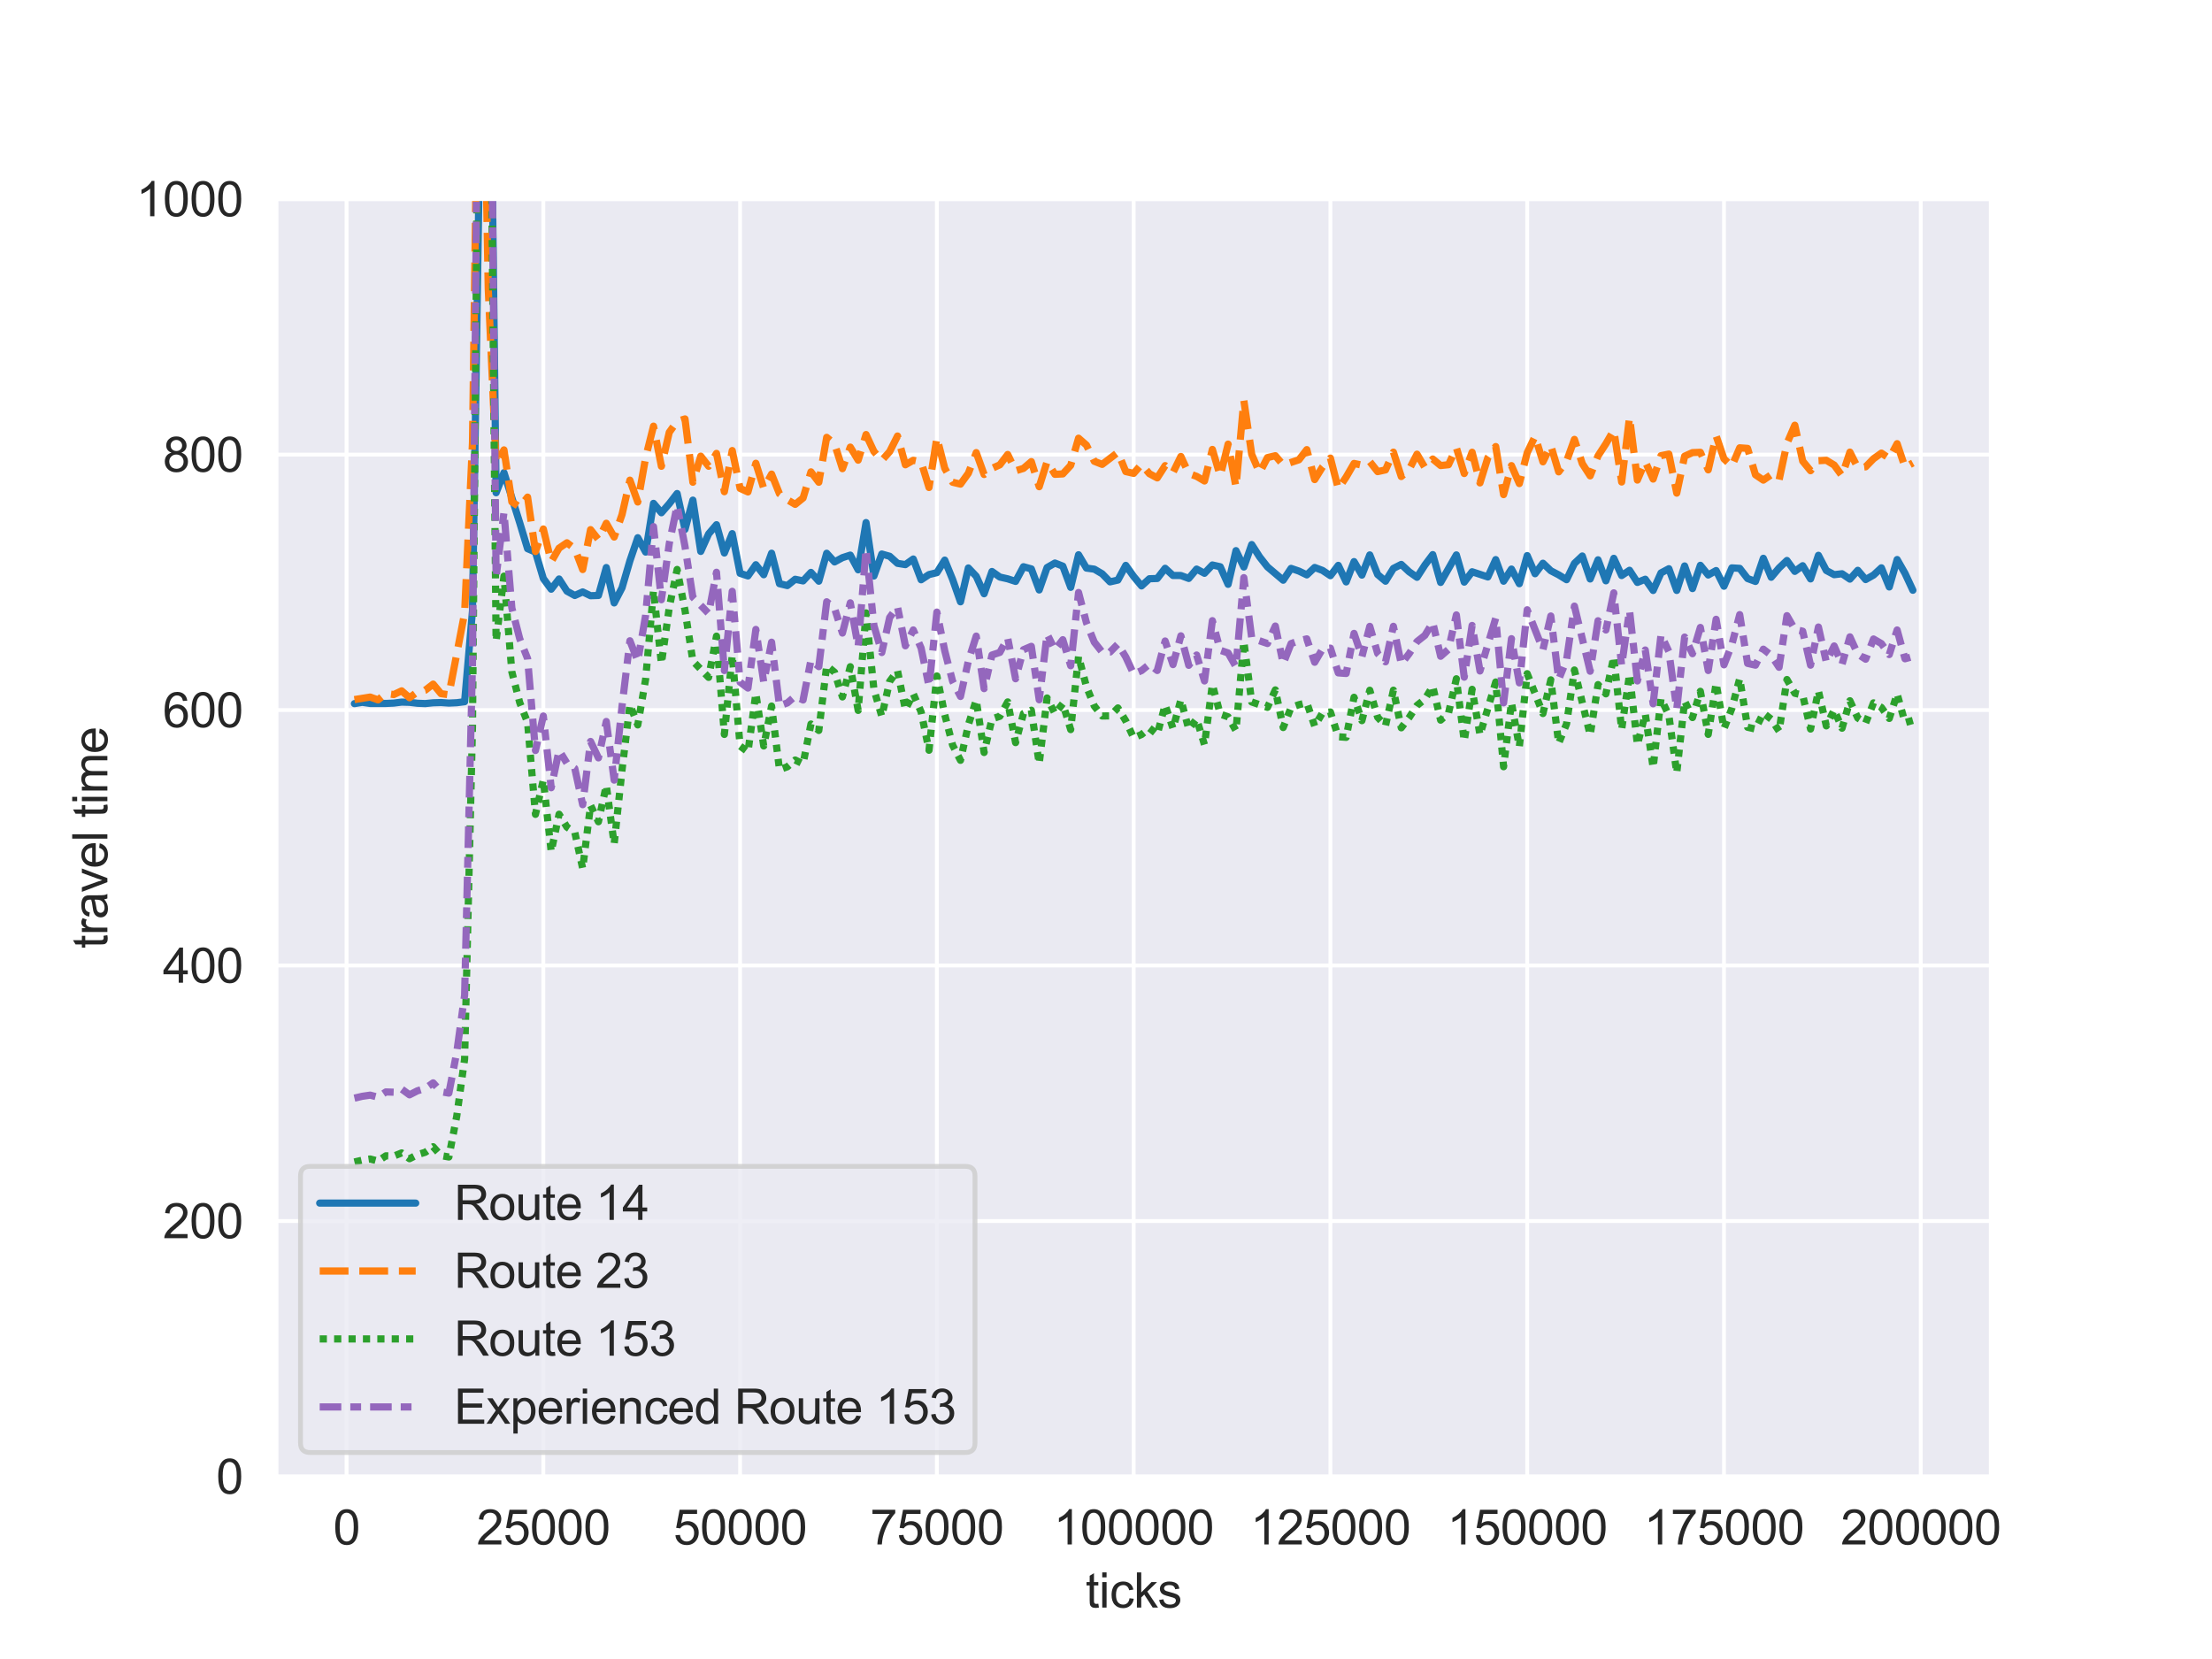 <?xml version="1.0" encoding="utf-8" standalone="no"?>
<!DOCTYPE svg PUBLIC "-//W3C//DTD SVG 1.1//EN"
  "http://www.w3.org/Graphics/SVG/1.1/DTD/svg11.dtd">
<svg xmlns:xlink="http://www.w3.org/1999/xlink" width="460.8pt" height="345.6pt" viewBox="0 0 460.8 345.6" xmlns="http://www.w3.org/2000/svg" version="1.1">
 <defs>
  <style type="text/css">*{stroke-linejoin: round; stroke-linecap: butt}</style>
 </defs>
 <g id="figure_1">
  <g id="patch_1">
   <path d="M 0 345.6 
L 460.8 345.6 
L 460.8 0 
L 0 0 
z
" style="fill: #ffffff"/>
  </g>
  <g id="axes_1">
   <g id="patch_2">
    <path d="M 57.6 307.584 
L 414.72 307.584 
L 414.72 41.472 
L 57.6 41.472 
z
" style="fill: #eaeaf2"/>
   </g>
   <g id="matplotlib.axis_1">
    <g id="xtick_1">
     <g id="line2d_1">
      <path d="M 72.193 307.584 
L 72.193 41.472 
" clip-path="url(#peff0525160)" style="fill: none; stroke: #ffffff; stroke-width: 0.8; stroke-linecap: round"/>
     </g>
     <g id="text_1">
      <!-- 0 -->
      <g style="fill: #262626" transform="translate(69.413 321.742) scale(0.1 -0.1)">
       <defs>
        <path id="ArialMT-30" d="M 266 2259 
Q 266 3072 433 3567 
Q 600 4063 929 4331 
Q 1259 4600 1759 4600 
Q 2128 4600 2406 4451 
Q 2684 4303 2865 4023 
Q 3047 3744 3150 3342 
Q 3253 2941 3253 2259 
Q 3253 1453 3087 958 
Q 2922 463 2592 192 
Q 2263 -78 1759 -78 
Q 1097 -78 719 397 
Q 266 969 266 2259 
z
M 844 2259 
Q 844 1131 1108 757 
Q 1372 384 1759 384 
Q 2147 384 2411 759 
Q 2675 1134 2675 2259 
Q 2675 3391 2411 3762 
Q 2147 4134 1753 4134 
Q 1366 4134 1134 3806 
Q 844 3388 844 2259 
z
" transform="scale(0.016)"/>
       </defs>
       <use xlink:href="#ArialMT-30"/>
      </g>
     </g>
    </g>
    <g id="xtick_2">
     <g id="line2d_2">
      <path d="M 113.185 307.584 
L 113.185 41.472 
" clip-path="url(#peff0525160)" style="fill: none; stroke: #ffffff; stroke-width: 0.8; stroke-linecap: round"/>
     </g>
     <g id="text_2">
      <!-- 25000 -->
      <g style="fill: #262626" transform="translate(99.282 321.742) scale(0.1 -0.1)">
       <defs>
        <path id="ArialMT-32" d="M 3222 541 
L 3222 0 
L 194 0 
Q 188 203 259 391 
Q 375 700 629 1000 
Q 884 1300 1366 1694 
Q 2113 2306 2375 2664 
Q 2638 3022 2638 3341 
Q 2638 3675 2398 3904 
Q 2159 4134 1775 4134 
Q 1369 4134 1125 3890 
Q 881 3647 878 3216 
L 300 3275 
Q 359 3922 746 4261 
Q 1134 4600 1788 4600 
Q 2447 4600 2831 4234 
Q 3216 3869 3216 3328 
Q 3216 3053 3103 2787 
Q 2991 2522 2730 2228 
Q 2469 1934 1863 1422 
Q 1356 997 1212 845 
Q 1069 694 975 541 
L 3222 541 
z
" transform="scale(0.016)"/>
        <path id="ArialMT-35" d="M 266 1200 
L 856 1250 
Q 922 819 1161 601 
Q 1400 384 1738 384 
Q 2144 384 2425 690 
Q 2706 997 2706 1503 
Q 2706 1984 2436 2262 
Q 2166 2541 1728 2541 
Q 1456 2541 1237 2417 
Q 1019 2294 894 2097 
L 366 2166 
L 809 4519 
L 3088 4519 
L 3088 3981 
L 1259 3981 
L 1013 2750 
Q 1425 3038 1878 3038 
Q 2478 3038 2890 2622 
Q 3303 2206 3303 1553 
Q 3303 931 2941 478 
Q 2500 -78 1738 -78 
Q 1113 -78 717 272 
Q 322 622 266 1200 
z
" transform="scale(0.016)"/>
       </defs>
       <use xlink:href="#ArialMT-32"/>
       <use xlink:href="#ArialMT-35" x="55.615"/>
       <use xlink:href="#ArialMT-30" x="111.23"/>
       <use xlink:href="#ArialMT-30" x="166.846"/>
       <use xlink:href="#ArialMT-30" x="222.461"/>
      </g>
     </g>
    </g>
    <g id="xtick_3">
     <g id="line2d_3">
      <path d="M 154.177 307.584 
L 154.177 41.472 
" clip-path="url(#peff0525160)" style="fill: none; stroke: #ffffff; stroke-width: 0.8; stroke-linecap: round"/>
     </g>
     <g id="text_3">
      <!-- 50000 -->
      <g style="fill: #262626" transform="translate(140.274 321.742) scale(0.1 -0.1)">
       <use xlink:href="#ArialMT-35"/>
       <use xlink:href="#ArialMT-30" x="55.615"/>
       <use xlink:href="#ArialMT-30" x="111.23"/>
       <use xlink:href="#ArialMT-30" x="166.846"/>
       <use xlink:href="#ArialMT-30" x="222.461"/>
      </g>
     </g>
    </g>
    <g id="xtick_4">
     <g id="line2d_4">
      <path d="M 195.168 307.584 
L 195.168 41.472 
" clip-path="url(#peff0525160)" style="fill: none; stroke: #ffffff; stroke-width: 0.8; stroke-linecap: round"/>
     </g>
     <g id="text_4">
      <!-- 75000 -->
      <g style="fill: #262626" transform="translate(181.266 321.742) scale(0.1 -0.1)">
       <defs>
        <path id="ArialMT-37" d="M 303 3981 
L 303 4522 
L 3269 4522 
L 3269 4084 
Q 2831 3619 2401 2847 
Q 1972 2075 1738 1259 
Q 1569 684 1522 0 
L 944 0 
Q 953 541 1156 1306 
Q 1359 2072 1739 2783 
Q 2119 3494 2547 3981 
L 303 3981 
z
" transform="scale(0.016)"/>
       </defs>
       <use xlink:href="#ArialMT-37"/>
       <use xlink:href="#ArialMT-35" x="55.615"/>
       <use xlink:href="#ArialMT-30" x="111.23"/>
       <use xlink:href="#ArialMT-30" x="166.846"/>
       <use xlink:href="#ArialMT-30" x="222.461"/>
      </g>
     </g>
    </g>
    <g id="xtick_5">
     <g id="line2d_5">
      <path d="M 236.16 307.584 
L 236.16 41.472 
" clip-path="url(#peff0525160)" style="fill: none; stroke: #ffffff; stroke-width: 0.8; stroke-linecap: round"/>
     </g>
     <g id="text_5">
      <!-- 100000 -->
      <g style="fill: #262626" transform="translate(219.477 321.742) scale(0.1 -0.1)">
       <defs>
        <path id="ArialMT-31" d="M 2384 0 
L 1822 0 
L 1822 3584 
Q 1619 3391 1289 3197 
Q 959 3003 697 2906 
L 697 3450 
Q 1169 3672 1522 3987 
Q 1875 4303 2022 4600 
L 2384 4600 
L 2384 0 
z
" transform="scale(0.016)"/>
       </defs>
       <use xlink:href="#ArialMT-31"/>
       <use xlink:href="#ArialMT-30" x="55.615"/>
       <use xlink:href="#ArialMT-30" x="111.23"/>
       <use xlink:href="#ArialMT-30" x="166.846"/>
       <use xlink:href="#ArialMT-30" x="222.461"/>
       <use xlink:href="#ArialMT-30" x="278.076"/>
      </g>
     </g>
    </g>
    <g id="xtick_6">
     <g id="line2d_6">
      <path d="M 277.152 307.584 
L 277.152 41.472 
" clip-path="url(#peff0525160)" style="fill: none; stroke: #ffffff; stroke-width: 0.8; stroke-linecap: round"/>
     </g>
     <g id="text_6">
      <!-- 125000 -->
      <g style="fill: #262626" transform="translate(260.469 321.742) scale(0.1 -0.1)">
       <use xlink:href="#ArialMT-31"/>
       <use xlink:href="#ArialMT-32" x="55.615"/>
       <use xlink:href="#ArialMT-35" x="111.23"/>
       <use xlink:href="#ArialMT-30" x="166.846"/>
       <use xlink:href="#ArialMT-30" x="222.461"/>
       <use xlink:href="#ArialMT-30" x="278.076"/>
      </g>
     </g>
    </g>
    <g id="xtick_7">
     <g id="line2d_7">
      <path d="M 318.143 307.584 
L 318.143 41.472 
" clip-path="url(#peff0525160)" style="fill: none; stroke: #ffffff; stroke-width: 0.8; stroke-linecap: round"/>
     </g>
     <g id="text_7">
      <!-- 150000 -->
      <g style="fill: #262626" transform="translate(301.461 321.742) scale(0.1 -0.1)">
       <use xlink:href="#ArialMT-31"/>
       <use xlink:href="#ArialMT-35" x="55.615"/>
       <use xlink:href="#ArialMT-30" x="111.23"/>
       <use xlink:href="#ArialMT-30" x="166.846"/>
       <use xlink:href="#ArialMT-30" x="222.461"/>
       <use xlink:href="#ArialMT-30" x="278.076"/>
      </g>
     </g>
    </g>
    <g id="xtick_8">
     <g id="line2d_8">
      <path d="M 359.135 307.584 
L 359.135 41.472 
" clip-path="url(#peff0525160)" style="fill: none; stroke: #ffffff; stroke-width: 0.8; stroke-linecap: round"/>
     </g>
     <g id="text_8">
      <!-- 175000 -->
      <g style="fill: #262626" transform="translate(342.452 321.742) scale(0.1 -0.1)">
       <use xlink:href="#ArialMT-31"/>
       <use xlink:href="#ArialMT-37" x="55.615"/>
       <use xlink:href="#ArialMT-35" x="111.23"/>
       <use xlink:href="#ArialMT-30" x="166.846"/>
       <use xlink:href="#ArialMT-30" x="222.461"/>
       <use xlink:href="#ArialMT-30" x="278.076"/>
      </g>
     </g>
    </g>
    <g id="xtick_9">
     <g id="line2d_9">
      <path d="M 400.127 307.584 
L 400.127 41.472 
" clip-path="url(#peff0525160)" style="fill: none; stroke: #ffffff; stroke-width: 0.8; stroke-linecap: round"/>
     </g>
     <g id="text_9">
      <!-- 200000 -->
      <g style="fill: #262626" transform="translate(383.444 321.742) scale(0.1 -0.1)">
       <use xlink:href="#ArialMT-32"/>
       <use xlink:href="#ArialMT-30" x="55.615"/>
       <use xlink:href="#ArialMT-30" x="111.23"/>
       <use xlink:href="#ArialMT-30" x="166.846"/>
       <use xlink:href="#ArialMT-30" x="222.461"/>
       <use xlink:href="#ArialMT-30" x="278.076"/>
      </g>
     </g>
    </g>
    <g id="text_10">
     <!-- ticks -->
     <g style="fill: #262626" transform="translate(226.16 334.887) scale(0.1 -0.1)">
      <defs>
       <path id="ArialMT-74" d="M 1650 503 
L 1731 6 
Q 1494 -44 1306 -44 
Q 1000 -44 831 53 
Q 663 150 594 308 
Q 525 466 525 972 
L 525 2881 
L 113 2881 
L 113 3319 
L 525 3319 
L 525 4141 
L 1084 4478 
L 1084 3319 
L 1650 3319 
L 1650 2881 
L 1084 2881 
L 1084 941 
Q 1084 700 1114 631 
Q 1144 563 1211 522 
Q 1278 481 1403 481 
Q 1497 481 1650 503 
z
" transform="scale(0.016)"/>
       <path id="ArialMT-69" d="M 425 3934 
L 425 4581 
L 988 4581 
L 988 3934 
L 425 3934 
z
M 425 0 
L 425 3319 
L 988 3319 
L 988 0 
L 425 0 
z
" transform="scale(0.016)"/>
       <path id="ArialMT-63" d="M 2588 1216 
L 3141 1144 
Q 3050 572 2676 248 
Q 2303 -75 1759 -75 
Q 1078 -75 664 370 
Q 250 816 250 1647 
Q 250 2184 428 2587 
Q 606 2991 970 3192 
Q 1334 3394 1763 3394 
Q 2303 3394 2647 3120 
Q 2991 2847 3088 2344 
L 2541 2259 
Q 2463 2594 2264 2762 
Q 2066 2931 1784 2931 
Q 1359 2931 1093 2626 
Q 828 2322 828 1663 
Q 828 994 1084 691 
Q 1341 388 1753 388 
Q 2084 388 2306 591 
Q 2528 794 2588 1216 
z
" transform="scale(0.016)"/>
       <path id="ArialMT-6b" d="M 425 0 
L 425 4581 
L 988 4581 
L 988 1969 
L 2319 3319 
L 3047 3319 
L 1778 2088 
L 3175 0 
L 2481 0 
L 1384 1697 
L 988 1316 
L 988 0 
L 425 0 
z
" transform="scale(0.016)"/>
       <path id="ArialMT-73" d="M 197 991 
L 753 1078 
Q 800 744 1014 566 
Q 1228 388 1613 388 
Q 2000 388 2187 545 
Q 2375 703 2375 916 
Q 2375 1106 2209 1216 
Q 2094 1291 1634 1406 
Q 1016 1563 777 1677 
Q 538 1791 414 1992 
Q 291 2194 291 2438 
Q 291 2659 392 2848 
Q 494 3038 669 3163 
Q 800 3259 1026 3326 
Q 1253 3394 1513 3394 
Q 1903 3394 2198 3281 
Q 2494 3169 2634 2976 
Q 2775 2784 2828 2463 
L 2278 2388 
Q 2241 2644 2061 2787 
Q 1881 2931 1553 2931 
Q 1166 2931 1000 2803 
Q 834 2675 834 2503 
Q 834 2394 903 2306 
Q 972 2216 1119 2156 
Q 1203 2125 1616 2013 
Q 2213 1853 2448 1751 
Q 2684 1650 2818 1456 
Q 2953 1263 2953 975 
Q 2953 694 2789 445 
Q 2625 197 2315 61 
Q 2006 -75 1616 -75 
Q 969 -75 630 194 
Q 291 463 197 991 
z
" transform="scale(0.016)"/>
      </defs>
      <use xlink:href="#ArialMT-74"/>
      <use xlink:href="#ArialMT-69" x="27.783"/>
      <use xlink:href="#ArialMT-63" x="50"/>
      <use xlink:href="#ArialMT-6b" x="100"/>
      <use xlink:href="#ArialMT-73" x="150"/>
     </g>
    </g>
   </g>
   <g id="matplotlib.axis_2">
    <g id="ytick_1">
     <g id="line2d_10">
      <path d="M 57.6 307.584 
L 414.72 307.584 
" clip-path="url(#peff0525160)" style="fill: none; stroke: #ffffff; stroke-width: 0.8; stroke-linecap: round"/>
     </g>
     <g id="text_11">
      <!-- 0 -->
      <g style="fill: #262626" transform="translate(45.039 311.163) scale(0.1 -0.1)">
       <use xlink:href="#ArialMT-30"/>
      </g>
     </g>
    </g>
    <g id="ytick_2">
     <g id="line2d_11">
      <path d="M 57.6 254.362 
L 414.72 254.362 
" clip-path="url(#peff0525160)" style="fill: none; stroke: #ffffff; stroke-width: 0.8; stroke-linecap: round"/>
     </g>
     <g id="text_12">
      <!-- 200 -->
      <g style="fill: #262626" transform="translate(33.917 257.941) scale(0.1 -0.1)">
       <use xlink:href="#ArialMT-32"/>
       <use xlink:href="#ArialMT-30" x="55.615"/>
       <use xlink:href="#ArialMT-30" x="111.23"/>
      </g>
     </g>
    </g>
    <g id="ytick_3">
     <g id="line2d_12">
      <path d="M 57.6 201.139 
L 414.72 201.139 
" clip-path="url(#peff0525160)" style="fill: none; stroke: #ffffff; stroke-width: 0.8; stroke-linecap: round"/>
     </g>
     <g id="text_13">
      <!-- 400 -->
      <g style="fill: #262626" transform="translate(33.917 204.718) scale(0.1 -0.1)">
       <defs>
        <path id="ArialMT-34" d="M 2069 0 
L 2069 1097 
L 81 1097 
L 81 1613 
L 2172 4581 
L 2631 4581 
L 2631 1613 
L 3250 1613 
L 3250 1097 
L 2631 1097 
L 2631 0 
L 2069 0 
z
M 2069 1613 
L 2069 3678 
L 634 1613 
L 2069 1613 
z
" transform="scale(0.016)"/>
       </defs>
       <use xlink:href="#ArialMT-34"/>
       <use xlink:href="#ArialMT-30" x="55.615"/>
       <use xlink:href="#ArialMT-30" x="111.23"/>
      </g>
     </g>
    </g>
    <g id="ytick_4">
     <g id="line2d_13">
      <path d="M 57.6 147.917 
L 414.72 147.917 
" clip-path="url(#peff0525160)" style="fill: none; stroke: #ffffff; stroke-width: 0.8; stroke-linecap: round"/>
     </g>
     <g id="text_14">
      <!-- 600 -->
      <g style="fill: #262626" transform="translate(33.917 151.496) scale(0.1 -0.1)">
       <defs>
        <path id="ArialMT-36" d="M 3184 3459 
L 2625 3416 
Q 2550 3747 2413 3897 
Q 2184 4138 1850 4138 
Q 1581 4138 1378 3988 
Q 1113 3794 959 3422 
Q 806 3050 800 2363 
Q 1003 2672 1297 2822 
Q 1591 2972 1913 2972 
Q 2475 2972 2870 2558 
Q 3266 2144 3266 1488 
Q 3266 1056 3080 686 
Q 2894 316 2569 119 
Q 2244 -78 1831 -78 
Q 1128 -78 684 439 
Q 241 956 241 2144 
Q 241 3472 731 4075 
Q 1159 4600 1884 4600 
Q 2425 4600 2770 4297 
Q 3116 3994 3184 3459 
z
M 888 1484 
Q 888 1194 1011 928 
Q 1134 663 1356 523 
Q 1578 384 1822 384 
Q 2178 384 2434 671 
Q 2691 959 2691 1453 
Q 2691 1928 2437 2201 
Q 2184 2475 1800 2475 
Q 1419 2475 1153 2201 
Q 888 1928 888 1484 
z
" transform="scale(0.016)"/>
       </defs>
       <use xlink:href="#ArialMT-36"/>
       <use xlink:href="#ArialMT-30" x="55.615"/>
       <use xlink:href="#ArialMT-30" x="111.23"/>
      </g>
     </g>
    </g>
    <g id="ytick_5">
     <g id="line2d_14">
      <path d="M 57.6 94.694 
L 414.72 94.694 
" clip-path="url(#peff0525160)" style="fill: none; stroke: #ffffff; stroke-width: 0.8; stroke-linecap: round"/>
     </g>
     <g id="text_15">
      <!-- 800 -->
      <g style="fill: #262626" transform="translate(33.917 98.273) scale(0.1 -0.1)">
       <defs>
        <path id="ArialMT-38" d="M 1131 2484 
Q 781 2613 612 2850 
Q 444 3088 444 3419 
Q 444 3919 803 4259 
Q 1163 4600 1759 4600 
Q 2359 4600 2725 4251 
Q 3091 3903 3091 3403 
Q 3091 3084 2923 2848 
Q 2756 2613 2416 2484 
Q 2838 2347 3058 2040 
Q 3278 1734 3278 1309 
Q 3278 722 2862 322 
Q 2447 -78 1769 -78 
Q 1091 -78 675 323 
Q 259 725 259 1325 
Q 259 1772 486 2073 
Q 713 2375 1131 2484 
z
M 1019 3438 
Q 1019 3113 1228 2906 
Q 1438 2700 1772 2700 
Q 2097 2700 2305 2904 
Q 2513 3109 2513 3406 
Q 2513 3716 2298 3927 
Q 2084 4138 1766 4138 
Q 1444 4138 1231 3931 
Q 1019 3725 1019 3438 
z
M 838 1322 
Q 838 1081 952 856 
Q 1066 631 1291 507 
Q 1516 384 1775 384 
Q 2178 384 2440 643 
Q 2703 903 2703 1303 
Q 2703 1709 2433 1975 
Q 2163 2241 1756 2241 
Q 1359 2241 1098 1978 
Q 838 1716 838 1322 
z
" transform="scale(0.016)"/>
       </defs>
       <use xlink:href="#ArialMT-38"/>
       <use xlink:href="#ArialMT-30" x="55.615"/>
       <use xlink:href="#ArialMT-30" x="111.23"/>
      </g>
     </g>
    </g>
    <g id="ytick_6">
     <g id="line2d_15">
      <path d="M 57.6 41.472 
L 414.72 41.472 
" clip-path="url(#peff0525160)" style="fill: none; stroke: #ffffff; stroke-width: 0.8; stroke-linecap: round"/>
     </g>
     <g id="text_16">
      <!-- 1000 -->
      <g style="fill: #262626" transform="translate(28.356 45.051) scale(0.1 -0.1)">
       <use xlink:href="#ArialMT-31"/>
       <use xlink:href="#ArialMT-30" x="55.615"/>
       <use xlink:href="#ArialMT-30" x="111.23"/>
       <use xlink:href="#ArialMT-30" x="166.846"/>
      </g>
     </g>
    </g>
    <g id="text_17">
     <!-- travel time -->
     <g style="fill: #262626" transform="translate(22.369 197.588) rotate(-90) scale(0.1 -0.1)">
      <defs>
       <path id="ArialMT-72" d="M 416 0 
L 416 3319 
L 922 3319 
L 922 2816 
Q 1116 3169 1280 3281 
Q 1444 3394 1641 3394 
Q 1925 3394 2219 3213 
L 2025 2691 
Q 1819 2813 1613 2813 
Q 1428 2813 1281 2702 
Q 1134 2591 1072 2394 
Q 978 2094 978 1738 
L 978 0 
L 416 0 
z
" transform="scale(0.016)"/>
       <path id="ArialMT-61" d="M 2588 409 
Q 2275 144 1986 34 
Q 1697 -75 1366 -75 
Q 819 -75 525 192 
Q 231 459 231 875 
Q 231 1119 342 1320 
Q 453 1522 633 1644 
Q 813 1766 1038 1828 
Q 1203 1872 1538 1913 
Q 2219 1994 2541 2106 
Q 2544 2222 2544 2253 
Q 2544 2597 2384 2738 
Q 2169 2928 1744 2928 
Q 1347 2928 1158 2789 
Q 969 2650 878 2297 
L 328 2372 
Q 403 2725 575 2942 
Q 747 3159 1072 3276 
Q 1397 3394 1825 3394 
Q 2250 3394 2515 3294 
Q 2781 3194 2906 3042 
Q 3031 2891 3081 2659 
Q 3109 2516 3109 2141 
L 3109 1391 
Q 3109 606 3145 398 
Q 3181 191 3288 0 
L 2700 0 
Q 2613 175 2588 409 
z
M 2541 1666 
Q 2234 1541 1622 1453 
Q 1275 1403 1131 1340 
Q 988 1278 909 1158 
Q 831 1038 831 891 
Q 831 666 1001 516 
Q 1172 366 1500 366 
Q 1825 366 2078 508 
Q 2331 650 2450 897 
Q 2541 1088 2541 1459 
L 2541 1666 
z
" transform="scale(0.016)"/>
       <path id="ArialMT-76" d="M 1344 0 
L 81 3319 
L 675 3319 
L 1388 1331 
Q 1503 1009 1600 663 
Q 1675 925 1809 1294 
L 2547 3319 
L 3125 3319 
L 1869 0 
L 1344 0 
z
" transform="scale(0.016)"/>
       <path id="ArialMT-65" d="M 2694 1069 
L 3275 997 
Q 3138 488 2766 206 
Q 2394 -75 1816 -75 
Q 1088 -75 661 373 
Q 234 822 234 1631 
Q 234 2469 665 2931 
Q 1097 3394 1784 3394 
Q 2450 3394 2872 2941 
Q 3294 2488 3294 1666 
Q 3294 1616 3291 1516 
L 816 1516 
Q 847 969 1125 678 
Q 1403 388 1819 388 
Q 2128 388 2347 550 
Q 2566 713 2694 1069 
z
M 847 1978 
L 2700 1978 
Q 2663 2397 2488 2606 
Q 2219 2931 1791 2931 
Q 1403 2931 1139 2672 
Q 875 2413 847 1978 
z
" transform="scale(0.016)"/>
       <path id="ArialMT-6c" d="M 409 0 
L 409 4581 
L 972 4581 
L 972 0 
L 409 0 
z
" transform="scale(0.016)"/>
       <path id="ArialMT-20" transform="scale(0.016)"/>
       <path id="ArialMT-6d" d="M 422 0 
L 422 3319 
L 925 3319 
L 925 2853 
Q 1081 3097 1340 3245 
Q 1600 3394 1931 3394 
Q 2300 3394 2536 3241 
Q 2772 3088 2869 2813 
Q 3263 3394 3894 3394 
Q 4388 3394 4653 3120 
Q 4919 2847 4919 2278 
L 4919 0 
L 4359 0 
L 4359 2091 
Q 4359 2428 4304 2576 
Q 4250 2725 4106 2815 
Q 3963 2906 3769 2906 
Q 3419 2906 3187 2673 
Q 2956 2441 2956 1928 
L 2956 0 
L 2394 0 
L 2394 2156 
Q 2394 2531 2256 2718 
Q 2119 2906 1806 2906 
Q 1569 2906 1367 2781 
Q 1166 2656 1075 2415 
Q 984 2175 984 1722 
L 984 0 
L 422 0 
z
" transform="scale(0.016)"/>
      </defs>
      <use xlink:href="#ArialMT-74"/>
      <use xlink:href="#ArialMT-72" x="27.783"/>
      <use xlink:href="#ArialMT-61" x="61.084"/>
      <use xlink:href="#ArialMT-76" x="116.699"/>
      <use xlink:href="#ArialMT-65" x="166.699"/>
      <use xlink:href="#ArialMT-6c" x="222.314"/>
      <use xlink:href="#ArialMT-20" x="244.531"/>
      <use xlink:href="#ArialMT-74" x="272.314"/>
      <use xlink:href="#ArialMT-69" x="300.098"/>
      <use xlink:href="#ArialMT-6d" x="322.314"/>
      <use xlink:href="#ArialMT-65" x="405.615"/>
     </g>
    </g>
   </g>
   <g id="PolyCollection_1"/>
   <g id="PolyCollection_2"/>
   <g id="PolyCollection_3"/>
   <g id="PolyCollection_4"/>
   <g id="line2d_16">
    <path d="M 73.833 146.58 
L 75.472 146.302 
L 77.112 146.541 
L 80.391 146.541 
L 82.031 146.467 
L 83.671 146.257 
L 85.31 146.303 
L 86.95 146.501 
L 88.59 146.568 
L 90.229 146.402 
L 91.869 146.351 
L 93.509 146.464 
L 95.148 146.388 
L 96.788 146.178 
L 98.428 127.252 
L 100.067 20.196 
L 100.728 -1 
M 102.089 -1 
L 103.347 102.648 
L 104.986 98.46 
L 108.266 108.901 
L 109.905 114.302 
L 111.545 115.003 
L 113.185 120.52 
L 114.824 122.741 
L 116.464 120.612 
L 118.104 123.149 
L 119.743 124.05 
L 121.383 123.308 
L 123.023 124.1 
L 124.662 124.045 
L 126.302 118.233 
L 127.942 125.598 
L 129.581 122.444 
L 131.221 116.826 
L 132.861 112.019 
L 134.5 115.007 
L 136.14 104.86 
L 137.78 106.814 
L 139.42 104.931 
L 141.059 102.813 
L 142.699 110.28 
L 144.339 104.187 
L 145.978 114.871 
L 147.618 111.222 
L 149.258 109.309 
L 150.897 115.2 
L 152.537 111.166 
L 154.177 119.437 
L 155.816 119.972 
L 157.456 117.642 
L 159.096 119.727 
L 160.735 115.242 
L 162.375 121.591 
L 164.015 121.985 
L 165.654 120.672 
L 167.294 121.014 
L 168.934 119.242 
L 170.573 121.073 
L 172.213 115.253 
L 173.853 117.059 
L 175.492 116.174 
L 177.132 115.641 
L 178.772 118.7 
L 180.411 108.862 
L 182.051 119.99 
L 183.691 115.416 
L 185.33 115.879 
L 186.97 117.356 
L 188.61 117.622 
L 190.249 116.454 
L 191.889 120.776 
L 193.529 119.692 
L 195.168 119.295 
L 196.808 116.683 
L 198.448 120.715 
L 200.087 125.369 
L 201.727 118.318 
L 203.367 120.041 
L 205.006 123.689 
L 206.646 119.053 
L 208.286 120.213 
L 209.925 120.582 
L 211.565 121.118 
L 213.205 118.059 
L 214.844 118.51 
L 216.484 122.899 
L 218.124 118.233 
L 219.763 117.291 
L 221.403 117.938 
L 223.043 122.352 
L 224.682 115.566 
L 226.322 118.342 
L 227.962 118.566 
L 229.601 119.531 
L 231.241 121.212 
L 232.881 120.838 
L 234.52 117.778 
L 236.16 120.083 
L 237.8 122.055 
L 239.439 120.562 
L 241.079 120.51 
L 242.719 118.385 
L 244.358 119.884 
L 245.998 119.888 
L 247.638 120.497 
L 249.277 118.552 
L 250.917 119.427 
L 252.557 117.696 
L 254.196 118.062 
L 255.836 121.725 
L 257.476 114.709 
L 259.115 118.119 
L 260.755 113.441 
L 262.395 116.006 
L 264.034 118.093 
L 267.314 120.867 
L 268.953 118.406 
L 270.593 118.969 
L 272.233 119.759 
L 273.872 118.213 
L 275.512 118.834 
L 277.152 119.928 
L 278.791 117.777 
L 280.431 121.222 
L 282.071 116.992 
L 283.71 119.805 
L 285.35 115.598 
L 286.99 119.686 
L 288.629 121.072 
L 290.269 118.411 
L 291.909 117.578 
L 293.548 119.112 
L 295.188 120.261 
L 296.828 117.713 
L 298.467 115.536 
L 300.107 121.333 
L 303.386 115.597 
L 305.026 121.265 
L 306.666 119.108 
L 309.945 120.188 
L 311.585 116.578 
L 313.224 121.074 
L 314.864 118.548 
L 316.504 121.598 
L 318.143 115.741 
L 319.783 119.52 
L 321.423 117.33 
L 323.062 118.896 
L 324.702 119.752 
L 326.342 120.761 
L 327.981 117.367 
L 329.621 115.823 
L 331.261 120.612 
L 332.9 116.62 
L 334.54 120.995 
L 336.18 116.309 
L 337.82 119.897 
L 339.459 118.8 
L 341.099 121.328 
L 342.739 120.665 
L 344.378 123.003 
L 346.018 119.348 
L 347.658 118.476 
L 349.297 122.999 
L 350.937 117.896 
L 352.577 122.613 
L 354.216 117.766 
L 355.856 119.782 
L 357.496 118.859 
L 359.135 122.124 
L 360.775 118.302 
L 362.415 118.401 
L 364.054 120.519 
L 365.694 121.123 
L 367.334 116.304 
L 368.973 120.254 
L 370.613 118.318 
L 372.253 116.76 
L 373.892 119.028 
L 375.532 117.846 
L 377.172 120.599 
L 378.811 115.682 
L 380.451 118.839 
L 382.091 119.717 
L 383.73 119.523 
L 385.37 120.641 
L 387.01 118.809 
L 388.649 120.731 
L 390.289 119.801 
L 391.929 118.287 
L 393.568 122.275 
L 395.208 116.566 
L 396.848 119.441 
L 398.487 122.961 
L 398.487 122.961 
" clip-path="url(#peff0525160)" style="fill: none; stroke: #1f77b4; stroke-width: 1.5; stroke-linecap: round"/>
   </g>
   <g id="line2d_17">
    <path d="M 73.833 145.738 
L 77.112 145.211 
L 78.752 145.797 
L 80.391 144.459 
L 82.031 144.689 
L 83.671 143.919 
L 85.31 145.35 
L 86.95 144.144 
L 88.59 143.78 
L 90.229 142.516 
L 91.869 144.502 
L 93.509 144.736 
L 96.788 127.712 
L 98.428 92.158 
L 99.668 -1 
M 100.608 -1 
L 101.707 60.088 
L 103.347 96.53 
L 104.986 93.72 
L 106.626 104.546 
L 108.266 105.627 
L 109.905 103.558 
L 111.545 114.884 
L 113.185 110.199 
L 114.824 117.033 
L 116.464 114.183 
L 118.104 113.069 
L 119.743 114.322 
L 121.383 118.646 
L 123.023 110.333 
L 124.662 112.407 
L 126.302 109.007 
L 127.942 111.878 
L 129.581 107.193 
L 131.221 100.027 
L 132.861 104.579 
L 134.5 95.301 
L 136.14 88.775 
L 137.78 97.133 
L 139.42 90.056 
L 141.059 87.775 
L 142.699 87.27 
L 144.339 100.457 
L 145.978 95.025 
L 147.618 97.125 
L 149.258 94.448 
L 150.897 102.431 
L 152.537 93.858 
L 154.177 101.744 
L 155.816 102.48 
L 157.456 96.506 
L 159.096 101.742 
L 160.735 98.763 
L 162.375 102.858 
L 164.015 104.107 
L 165.654 105.068 
L 167.294 103.744 
L 168.934 98.296 
L 170.573 100.46 
L 172.213 91.107 
L 173.853 92.472 
L 175.492 97.631 
L 177.132 93.144 
L 178.772 95.86 
L 180.411 90.524 
L 182.051 94.046 
L 183.691 95.925 
L 185.33 94.082 
L 186.97 90.827 
L 188.61 96.822 
L 190.249 95.887 
L 191.889 96.224 
L 193.529 101.554 
L 195.168 91.151 
L 196.808 97.555 
L 198.448 100.46 
L 200.087 100.851 
L 201.727 98.589 
L 203.367 94.285 
L 205.006 98.845 
L 206.646 97.572 
L 208.286 96.829 
L 209.925 94.674 
L 211.565 98.079 
L 213.205 97.576 
L 214.844 96.165 
L 216.484 101.39 
L 218.124 96.176 
L 219.763 98.808 
L 221.403 98.724 
L 223.043 96.951 
L 224.682 91.283 
L 226.322 92.723 
L 227.962 96.095 
L 229.601 96.741 
L 232.881 94.233 
L 234.52 98.233 
L 236.16 98.617 
L 237.8 96.734 
L 239.439 98.677 
L 241.079 99.554 
L 242.719 96.997 
L 244.358 98.434 
L 245.998 95.09 
L 247.638 98.638 
L 249.277 99.234 
L 250.917 100.195 
L 252.557 93.625 
L 254.196 99.151 
L 255.836 92.517 
L 257.476 101.483 
L 259.115 83.423 
L 260.755 94.65 
L 262.395 98.486 
L 264.034 95.323 
L 265.674 94.931 
L 267.314 96.87 
L 270.593 95.78 
L 272.233 93.666 
L 273.872 99.905 
L 275.512 97.261 
L 277.152 95.432 
L 278.791 101.82 
L 280.431 99.377 
L 282.071 96.545 
L 283.71 96.895 
L 285.35 96.171 
L 286.99 98.248 
L 288.629 97.888 
L 290.269 94.191 
L 291.909 99.272 
L 293.548 97.807 
L 295.188 94.613 
L 296.828 97.403 
L 298.467 95.622 
L 300.107 96.98 
L 301.747 96.808 
L 303.386 93.252 
L 305.026 98.645 
L 306.666 94.209 
L 308.305 100.598 
L 309.945 95.347 
L 311.585 93.026 
L 313.224 103.037 
L 314.864 96.994 
L 316.504 100.737 
L 318.143 94.311 
L 319.783 90.898 
L 321.423 96.207 
L 323.062 92.828 
L 324.702 98.296 
L 326.342 96.091 
L 327.981 91.536 
L 329.621 96.585 
L 331.261 99.127 
L 332.9 94.958 
L 334.54 92.437 
L 336.18 89.608 
L 337.82 100.409 
L 339.459 86.901 
L 341.099 100.009 
L 342.739 96.161 
L 344.378 99.8 
L 346.018 94.921 
L 347.658 94.589 
L 349.297 102.726 
L 350.937 95.025 
L 352.577 94.288 
L 354.216 94.224 
L 355.856 97.88 
L 357.496 90.784 
L 359.135 95.579 
L 360.775 97.13 
L 362.415 93.288 
L 364.054 93.41 
L 365.694 98.906 
L 367.334 100.017 
L 368.973 98.899 
L 370.613 99.996 
L 372.253 92.378 
L 373.892 88.577 
L 375.532 96.058 
L 377.172 98.057 
L 378.811 95.976 
L 380.451 95.884 
L 382.091 96.875 
L 383.73 99.116 
L 385.37 94.182 
L 387.01 97.435 
L 388.649 97.247 
L 390.289 95.562 
L 391.929 94.388 
L 393.568 95.488 
L 395.208 92.424 
L 396.848 97.342 
L 398.487 96.448 
L 398.487 96.448 
" clip-path="url(#peff0525160)" style="fill: none; stroke-dasharray: 6,2.25; stroke-dashoffset: 0; stroke: #ff7f0e; stroke-width: 1.5"/>
   </g>
   <g id="line2d_18">
    <path d="M 73.833 242.065 
L 75.472 241.683 
L 77.112 241.441 
L 78.752 241.874 
L 80.391 240.777 
L 82.031 240.832 
L 83.671 240.176 
L 85.31 241.382 
L 86.95 240.544 
L 88.59 240.039 
L 90.229 238.886 
L 91.869 240.731 
L 93.509 241.023 
L 95.148 232.527 
L 96.788 220.624 
L 98.428 151.449 
L 99.739 -1 
M 102.043 -1 
L 103.347 133.541 
L 104.986 120.019 
L 106.626 139.961 
L 108.266 146.358 
L 109.905 150.499 
L 111.545 169.646 
L 113.185 162.457 
L 114.824 177.406 
L 116.464 169.617 
L 118.104 172.298 
L 119.743 173.387 
L 121.383 180.936 
L 123.023 167.765 
L 124.662 171.185 
L 126.302 163.604 
L 127.942 175.817 
L 129.581 160.412 
L 131.221 146.79 
L 132.861 151.016 
L 134.5 141.474 
L 136.14 123.005 
L 137.78 138.237 
L 139.42 126.556 
L 141.059 118.629 
L 142.699 127.148 
L 144.339 137.72 
L 147.618 141.112 
L 149.258 132.517 
L 150.897 152.992 
L 152.537 136.486 
L 154.177 155.418 
L 155.816 156.642 
L 157.456 144.425 
L 159.096 155.398 
L 160.735 147.085 
L 162.375 160.328 
L 164.015 159.737 
L 165.654 158.327 
L 167.294 159.126 
L 168.934 150.826 
L 170.573 152.169 
L 172.213 138.664 
L 173.853 140.039 
L 175.492 145.182 
L 177.132 138.885 
L 178.772 147.993 
L 180.411 127.68 
L 182.051 143.598 
L 183.691 149.24 
L 185.33 141.952 
L 186.97 139.726 
L 188.61 147.841 
L 190.249 144.534 
L 191.889 148.317 
L 193.529 156.292 
L 195.168 140.815 
L 196.808 148.871 
L 198.448 155.233 
L 200.087 158.389 
L 201.727 150.991 
L 203.367 145.817 
L 205.006 156.757 
L 206.646 149.761 
L 208.286 149.214 
L 209.925 146.22 
L 211.565 154.702 
L 213.205 148.649 
L 214.844 147.949 
L 216.484 159.079 
L 218.124 145.401 
L 219.763 148.673 
L 221.403 146.569 
L 223.043 151.989 
L 224.682 136.731 
L 226.322 143.025 
L 227.962 147.08 
L 229.601 149.153 
L 231.241 149.136 
L 232.881 147.474 
L 234.52 150.174 
L 236.16 153.702 
L 237.8 153.012 
L 239.439 151.674 
L 241.079 152.981 
L 242.719 146.838 
L 244.358 151.754 
L 245.998 145.757 
L 247.638 151.905 
L 249.277 149.759 
L 250.917 155.159 
L 252.557 142.602 
L 254.196 148.766 
L 255.836 149.326 
L 257.476 152.223 
L 259.115 133.64 
L 260.755 146.236 
L 264.034 147.358 
L 265.674 143.722 
L 267.314 151.56 
L 268.953 147.374 
L 270.593 146.802 
L 272.233 146.395 
L 273.872 151.267 
L 275.512 148.477 
L 277.152 148.325 
L 278.791 153.48 
L 280.431 153.602 
L 282.071 145.254 
L 283.71 150.125 
L 285.35 143.788 
L 286.99 149.418 
L 288.629 151.172 
L 290.269 143.779 
L 291.909 151.616 
L 293.548 149.479 
L 295.188 146.953 
L 296.828 145.663 
L 298.467 142.955 
L 300.107 150.019 
L 301.747 148.574 
L 303.386 141.4 
L 305.026 154.372 
L 306.666 143.6 
L 308.305 153.083 
L 311.585 142.076 
L 313.224 159.723 
L 314.864 146.356 
L 316.504 155.559 
L 318.143 140.333 
L 321.423 148.641 
L 323.062 141.627 
L 324.702 154.853 
L 326.342 150.797 
L 327.981 139.57 
L 331.261 153.134 
L 332.9 142.617 
L 334.54 144.542 
L 336.18 136.806 
L 337.82 151.982 
L 339.459 140.436 
L 341.099 155.161 
L 342.739 148.713 
L 344.378 159.917 
L 346.018 145.536 
L 347.658 149.036 
L 349.297 161.03 
L 350.937 146.016 
L 352.577 149.48 
L 354.216 144.013 
L 355.856 152.986 
L 357.496 142.316 
L 359.135 151.805 
L 360.775 147.59 
L 362.415 141.339 
L 364.054 151.499 
L 365.694 151.875 
L 367.334 148.541 
L 368.973 149.815 
L 370.613 152.314 
L 372.253 141.559 
L 373.892 144.422 
L 375.532 144.797 
L 377.172 151.876 
L 378.811 143.926 
L 380.451 151.214 
L 382.091 147.872 
L 383.73 151.699 
L 385.37 145.976 
L 387.01 149.576 
L 388.649 150.629 
L 390.289 146.419 
L 391.929 147.377 
L 393.568 149.664 
L 395.208 144.543 
L 396.848 150.538 
L 398.487 150.072 
L 398.487 150.072 
" clip-path="url(#peff0525160)" style="fill: none; stroke-dasharray: 1.5,1.5; stroke-dashoffset: 0; stroke: #2ca02c; stroke-width: 1.5"/>
   </g>
   <g id="line2d_19">
    <path d="M 73.833 228.76 
L 75.472 228.378 
L 77.112 228.136 
L 78.752 228.569 
L 80.391 227.472 
L 82.031 227.527 
L 83.671 226.87 
L 85.31 228.076 
L 86.95 227.238 
L 88.59 226.734 
L 90.229 225.581 
L 91.869 227.426 
L 93.509 227.717 
L 95.148 219.222 
L 96.788 207.319 
L 98.428 138.143 
L 99.624 -1 
M 102.172 -1 
L 103.347 120.235 
L 104.986 106.713 
L 106.626 126.656 
L 108.266 133.053 
L 109.905 137.194 
L 111.545 156.341 
L 113.185 149.152 
L 114.824 164.1 
L 116.464 156.311 
L 118.104 158.992 
L 119.743 160.082 
L 121.383 167.63 
L 123.023 154.459 
L 124.662 157.88 
L 126.302 150.298 
L 127.942 162.511 
L 129.581 147.106 
L 131.221 133.484 
L 132.861 137.71 
L 134.5 128.169 
L 136.14 109.699 
L 137.78 124.931 
L 139.42 113.251 
L 141.059 105.324 
L 142.699 113.842 
L 144.339 124.415 
L 147.618 127.806 
L 149.258 119.211 
L 150.897 139.686 
L 152.537 123.181 
L 154.177 142.112 
L 155.816 143.336 
L 157.456 131.12 
L 159.096 142.092 
L 160.735 133.779 
L 162.375 147.022 
L 164.015 146.432 
L 165.654 145.022 
L 167.294 145.82 
L 168.934 137.52 
L 170.573 138.864 
L 172.213 125.358 
L 173.853 126.733 
L 175.492 131.877 
L 177.132 125.579 
L 178.772 134.687 
L 180.411 114.374 
L 182.051 130.292 
L 183.691 135.934 
L 185.33 128.646 
L 186.97 126.421 
L 188.61 134.535 
L 190.249 131.228 
L 191.889 135.012 
L 193.529 142.986 
L 195.168 127.51 
L 196.808 135.565 
L 198.448 141.928 
L 200.087 145.083 
L 201.727 137.685 
L 203.367 132.511 
L 205.006 143.452 
L 206.646 136.455 
L 208.286 135.909 
L 209.925 132.914 
L 211.565 141.396 
L 213.205 135.344 
L 214.844 134.643 
L 216.484 145.774 
L 218.124 132.095 
L 219.763 135.367 
L 221.403 133.263 
L 223.043 138.684 
L 224.682 123.425 
L 226.322 129.719 
L 227.962 133.774 
L 229.601 135.847 
L 231.241 135.83 
L 232.881 134.168 
L 234.52 136.868 
L 236.16 140.396 
L 237.8 139.706 
L 239.439 138.369 
L 241.079 139.676 
L 242.719 133.532 
L 244.358 138.448 
L 245.998 132.451 
L 247.638 138.599 
L 249.277 136.453 
L 250.917 141.854 
L 252.557 129.296 
L 254.196 135.461 
L 255.836 136.02 
L 257.476 138.917 
L 259.115 120.334 
L 260.755 132.931 
L 264.034 134.052 
L 265.674 130.416 
L 267.314 138.255 
L 268.953 134.069 
L 270.593 133.497 
L 272.233 133.089 
L 273.872 137.962 
L 275.512 135.171 
L 277.152 135.019 
L 278.791 140.175 
L 280.431 140.297 
L 282.071 131.948 
L 283.71 136.819 
L 285.35 130.482 
L 286.99 136.112 
L 288.629 137.867 
L 290.269 130.473 
L 291.909 138.31 
L 293.548 136.174 
L 295.188 133.648 
L 296.828 132.357 
L 298.467 129.649 
L 300.107 136.713 
L 301.747 135.268 
L 303.386 128.094 
L 305.026 141.067 
L 306.666 130.294 
L 308.305 139.777 
L 311.585 128.77 
L 313.224 146.417 
L 314.864 133.05 
L 316.504 142.254 
L 318.143 127.028 
L 321.423 135.336 
L 323.062 128.321 
L 324.702 141.547 
L 326.342 137.491 
L 327.981 126.264 
L 331.261 139.829 
L 332.9 129.311 
L 334.54 131.237 
L 336.18 123.5 
L 337.82 138.676 
L 339.459 127.131 
L 341.099 141.855 
L 342.739 135.407 
L 344.378 146.612 
L 346.018 132.23 
L 347.658 135.73 
L 349.297 147.724 
L 350.937 132.711 
L 352.577 136.175 
L 354.216 130.708 
L 355.856 139.681 
L 357.496 129.01 
L 359.135 138.5 
L 360.775 134.285 
L 362.415 128.033 
L 364.054 138.193 
L 365.694 138.569 
L 367.334 135.235 
L 368.973 136.509 
L 370.613 139.008 
L 372.253 128.254 
L 373.892 131.116 
L 375.532 131.492 
L 377.172 138.57 
L 378.811 130.62 
L 380.451 137.908 
L 382.091 134.566 
L 383.73 138.393 
L 385.37 132.67 
L 387.01 136.27 
L 388.649 137.323 
L 390.289 133.114 
L 391.929 134.071 
L 393.568 136.358 
L 395.208 131.238 
L 396.848 137.232 
L 398.487 136.766 
L 398.487 136.766 
" clip-path="url(#peff0525160)" style="fill: none; stroke-dasharray: 4.5,1.875,2.25,1.875; stroke-dashoffset: 0; stroke: #9467bd; stroke-width: 1.5"/>
   </g>
   <g id="line2d_20"/>
   <g id="line2d_21"/>
   <g id="line2d_22"/>
   <g id="line2d_23"/>
   <g id="patch_3">
    <path d="M 57.6 307.584 
L 57.6 41.472 
" style="fill: none; stroke: #ffffff; stroke-width: 0.8; stroke-linejoin: miter; stroke-linecap: square"/>
   </g>
   <g id="patch_4">
    <path d="M 414.72 307.584 
L 414.72 41.472 
" style="fill: none; stroke: #ffffff; stroke-width: 0.8; stroke-linejoin: miter; stroke-linecap: square"/>
   </g>
   <g id="patch_5">
    <path d="M 57.6 307.584 
L 414.72 307.584 
" style="fill: none; stroke: #ffffff; stroke-width: 0.8; stroke-linejoin: miter; stroke-linecap: square"/>
   </g>
   <g id="patch_6">
    <path d="M 57.6 41.472 
L 414.72 41.472 
" style="fill: none; stroke: #ffffff; stroke-width: 0.8; stroke-linejoin: miter; stroke-linecap: square"/>
   </g>
   <g id="legend_1">
    <g id="patch_7">
     <path d="M 64.6 302.584 
L 201.109 302.584 
Q 203.109 302.584 203.109 300.584 
L 203.109 244.973 
Q 203.109 242.973 201.109 242.973 
L 64.6 242.973 
Q 62.6 242.973 62.6 244.973 
L 62.6 300.584 
Q 62.6 302.584 64.6 302.584 
z
" style="fill: #eaeaf2; opacity: 0.8; stroke: #cccccc; stroke-linejoin: miter"/>
    </g>
    <g id="line2d_24">
     <path d="M 66.6 250.631 
L 76.6 250.631 
L 86.6 250.631 
" style="fill: none; stroke: #1f77b4; stroke-width: 1.5; stroke-linecap: round"/>
    </g>
    <g id="text_18">
     <!-- Route 14 -->
     <g style="fill: #262626" transform="translate(94.6 254.131) scale(0.1 -0.1)">
      <defs>
       <path id="ArialMT-52" d="M 503 0 
L 503 4581 
L 2534 4581 
Q 3147 4581 3465 4457 
Q 3784 4334 3975 4021 
Q 4166 3709 4166 3331 
Q 4166 2844 3850 2509 
Q 3534 2175 2875 2084 
Q 3116 1969 3241 1856 
Q 3506 1613 3744 1247 
L 4541 0 
L 3778 0 
L 3172 953 
Q 2906 1366 2734 1584 
Q 2563 1803 2427 1890 
Q 2291 1978 2150 2013 
Q 2047 2034 1813 2034 
L 1109 2034 
L 1109 0 
L 503 0 
z
M 1109 2559 
L 2413 2559 
Q 2828 2559 3062 2645 
Q 3297 2731 3419 2920 
Q 3541 3109 3541 3331 
Q 3541 3656 3305 3865 
Q 3069 4075 2559 4075 
L 1109 4075 
L 1109 2559 
z
" transform="scale(0.016)"/>
       <path id="ArialMT-6f" d="M 213 1659 
Q 213 2581 725 3025 
Q 1153 3394 1769 3394 
Q 2453 3394 2887 2945 
Q 3322 2497 3322 1706 
Q 3322 1066 3130 698 
Q 2938 331 2570 128 
Q 2203 -75 1769 -75 
Q 1072 -75 642 372 
Q 213 819 213 1659 
z
M 791 1659 
Q 791 1022 1069 705 
Q 1347 388 1769 388 
Q 2188 388 2466 706 
Q 2744 1025 2744 1678 
Q 2744 2294 2464 2611 
Q 2184 2928 1769 2928 
Q 1347 2928 1069 2612 
Q 791 2297 791 1659 
z
" transform="scale(0.016)"/>
       <path id="ArialMT-75" d="M 2597 0 
L 2597 488 
Q 2209 -75 1544 -75 
Q 1250 -75 995 37 
Q 741 150 617 320 
Q 494 491 444 738 
Q 409 903 409 1263 
L 409 3319 
L 972 3319 
L 972 1478 
Q 972 1038 1006 884 
Q 1059 663 1231 536 
Q 1403 409 1656 409 
Q 1909 409 2131 539 
Q 2353 669 2445 892 
Q 2538 1116 2538 1541 
L 2538 3319 
L 3100 3319 
L 3100 0 
L 2597 0 
z
" transform="scale(0.016)"/>
      </defs>
      <use xlink:href="#ArialMT-52"/>
      <use xlink:href="#ArialMT-6f" x="72.217"/>
      <use xlink:href="#ArialMT-75" x="127.832"/>
      <use xlink:href="#ArialMT-74" x="183.447"/>
      <use xlink:href="#ArialMT-65" x="211.23"/>
      <use xlink:href="#ArialMT-20" x="266.846"/>
      <use xlink:href="#ArialMT-31" x="294.629"/>
      <use xlink:href="#ArialMT-34" x="350.244"/>
     </g>
    </g>
    <g id="line2d_25">
     <path d="M 66.6 264.776 
L 76.6 264.776 
L 86.6 264.776 
" style="fill: none; stroke-dasharray: 6,2.25; stroke-dashoffset: 0; stroke: #ff7f0e; stroke-width: 1.5"/>
    </g>
    <g id="text_19">
     <!-- Route 23 -->
     <g style="fill: #262626" transform="translate(94.6 268.276) scale(0.1 -0.1)">
      <defs>
       <path id="ArialMT-33" d="M 269 1209 
L 831 1284 
Q 928 806 1161 595 
Q 1394 384 1728 384 
Q 2125 384 2398 659 
Q 2672 934 2672 1341 
Q 2672 1728 2419 1979 
Q 2166 2231 1775 2231 
Q 1616 2231 1378 2169 
L 1441 2663 
Q 1497 2656 1531 2656 
Q 1891 2656 2178 2843 
Q 2466 3031 2466 3422 
Q 2466 3731 2256 3934 
Q 2047 4138 1716 4138 
Q 1388 4138 1169 3931 
Q 950 3725 888 3313 
L 325 3413 
Q 428 3978 793 4289 
Q 1159 4600 1703 4600 
Q 2078 4600 2393 4439 
Q 2709 4278 2876 4000 
Q 3044 3722 3044 3409 
Q 3044 3113 2884 2869 
Q 2725 2625 2413 2481 
Q 2819 2388 3044 2092 
Q 3269 1797 3269 1353 
Q 3269 753 2831 336 
Q 2394 -81 1725 -81 
Q 1122 -81 723 278 
Q 325 638 269 1209 
z
" transform="scale(0.016)"/>
      </defs>
      <use xlink:href="#ArialMT-52"/>
      <use xlink:href="#ArialMT-6f" x="72.217"/>
      <use xlink:href="#ArialMT-75" x="127.832"/>
      <use xlink:href="#ArialMT-74" x="183.447"/>
      <use xlink:href="#ArialMT-65" x="211.23"/>
      <use xlink:href="#ArialMT-20" x="266.846"/>
      <use xlink:href="#ArialMT-32" x="294.629"/>
      <use xlink:href="#ArialMT-33" x="350.244"/>
     </g>
    </g>
    <g id="line2d_26">
     <path d="M 66.6 278.921 
L 76.6 278.921 
L 86.6 278.921 
" style="fill: none; stroke-dasharray: 1.5,1.5; stroke-dashoffset: 0; stroke: #2ca02c; stroke-width: 1.5"/>
    </g>
    <g id="text_20">
     <!-- Route 153 -->
     <g style="fill: #262626" transform="translate(94.6 282.421) scale(0.1 -0.1)">
      <use xlink:href="#ArialMT-52"/>
      <use xlink:href="#ArialMT-6f" x="72.217"/>
      <use xlink:href="#ArialMT-75" x="127.832"/>
      <use xlink:href="#ArialMT-74" x="183.447"/>
      <use xlink:href="#ArialMT-65" x="211.23"/>
      <use xlink:href="#ArialMT-20" x="266.846"/>
      <use xlink:href="#ArialMT-31" x="294.629"/>
      <use xlink:href="#ArialMT-35" x="350.244"/>
      <use xlink:href="#ArialMT-33" x="405.859"/>
     </g>
    </g>
    <g id="line2d_27">
     <path d="M 66.6 293.096 
L 76.6 293.096 
L 86.6 293.096 
" style="fill: none; stroke-dasharray: 4.5,1.875,2.25,1.875; stroke-dashoffset: 0; stroke: #9467bd; stroke-width: 1.5"/>
    </g>
    <g id="text_21">
     <!-- Experienced Route 153 -->
     <g style="fill: #262626" transform="translate(94.6 296.596) scale(0.1 -0.1)">
      <defs>
       <path id="ArialMT-45" d="M 506 0 
L 506 4581 
L 3819 4581 
L 3819 4041 
L 1113 4041 
L 1113 2638 
L 3647 2638 
L 3647 2100 
L 1113 2100 
L 1113 541 
L 3925 541 
L 3925 0 
L 506 0 
z
" transform="scale(0.016)"/>
       <path id="ArialMT-78" d="M 47 0 
L 1259 1725 
L 138 3319 
L 841 3319 
L 1350 2541 
Q 1494 2319 1581 2169 
Q 1719 2375 1834 2534 
L 2394 3319 
L 3066 3319 
L 1919 1756 
L 3153 0 
L 2463 0 
L 1781 1031 
L 1600 1309 
L 728 0 
L 47 0 
z
" transform="scale(0.016)"/>
       <path id="ArialMT-70" d="M 422 -1272 
L 422 3319 
L 934 3319 
L 934 2888 
Q 1116 3141 1344 3267 
Q 1572 3394 1897 3394 
Q 2322 3394 2647 3175 
Q 2972 2956 3137 2557 
Q 3303 2159 3303 1684 
Q 3303 1175 3120 767 
Q 2938 359 2589 142 
Q 2241 -75 1856 -75 
Q 1575 -75 1351 44 
Q 1128 163 984 344 
L 984 -1272 
L 422 -1272 
z
M 931 1641 
Q 931 1000 1190 694 
Q 1450 388 1819 388 
Q 2194 388 2461 705 
Q 2728 1022 2728 1688 
Q 2728 2322 2467 2637 
Q 2206 2953 1844 2953 
Q 1484 2953 1207 2617 
Q 931 2281 931 1641 
z
" transform="scale(0.016)"/>
       <path id="ArialMT-6e" d="M 422 0 
L 422 3319 
L 928 3319 
L 928 2847 
Q 1294 3394 1984 3394 
Q 2284 3394 2536 3286 
Q 2788 3178 2913 3003 
Q 3038 2828 3088 2588 
Q 3119 2431 3119 2041 
L 3119 0 
L 2556 0 
L 2556 2019 
Q 2556 2363 2490 2533 
Q 2425 2703 2258 2804 
Q 2091 2906 1866 2906 
Q 1506 2906 1245 2678 
Q 984 2450 984 1813 
L 984 0 
L 422 0 
z
" transform="scale(0.016)"/>
       <path id="ArialMT-64" d="M 2575 0 
L 2575 419 
Q 2259 -75 1647 -75 
Q 1250 -75 917 144 
Q 584 363 401 755 
Q 219 1147 219 1656 
Q 219 2153 384 2558 
Q 550 2963 881 3178 
Q 1213 3394 1622 3394 
Q 1922 3394 2156 3267 
Q 2391 3141 2538 2938 
L 2538 4581 
L 3097 4581 
L 3097 0 
L 2575 0 
z
M 797 1656 
Q 797 1019 1065 703 
Q 1334 388 1700 388 
Q 2069 388 2326 689 
Q 2584 991 2584 1609 
Q 2584 2291 2321 2609 
Q 2059 2928 1675 2928 
Q 1300 2928 1048 2622 
Q 797 2316 797 1656 
z
" transform="scale(0.016)"/>
      </defs>
      <use xlink:href="#ArialMT-45"/>
      <use xlink:href="#ArialMT-78" x="66.699"/>
      <use xlink:href="#ArialMT-70" x="116.699"/>
      <use xlink:href="#ArialMT-65" x="172.314"/>
      <use xlink:href="#ArialMT-72" x="227.93"/>
      <use xlink:href="#ArialMT-69" x="261.23"/>
      <use xlink:href="#ArialMT-65" x="283.447"/>
      <use xlink:href="#ArialMT-6e" x="339.062"/>
      <use xlink:href="#ArialMT-63" x="394.678"/>
      <use xlink:href="#ArialMT-65" x="444.678"/>
      <use xlink:href="#ArialMT-64" x="500.293"/>
      <use xlink:href="#ArialMT-20" x="555.908"/>
      <use xlink:href="#ArialMT-52" x="583.691"/>
      <use xlink:href="#ArialMT-6f" x="655.908"/>
      <use xlink:href="#ArialMT-75" x="711.523"/>
      <use xlink:href="#ArialMT-74" x="767.139"/>
      <use xlink:href="#ArialMT-65" x="794.922"/>
      <use xlink:href="#ArialMT-20" x="850.537"/>
      <use xlink:href="#ArialMT-31" x="878.32"/>
      <use xlink:href="#ArialMT-35" x="933.936"/>
      <use xlink:href="#ArialMT-33" x="989.551"/>
     </g>
    </g>
   </g>
  </g>
 </g>
 <defs>
  <clipPath id="peff0525160">
   <rect x="57.6" y="41.472" width="357.12" height="266.112"/>
  </clipPath>
 </defs>
</svg>
